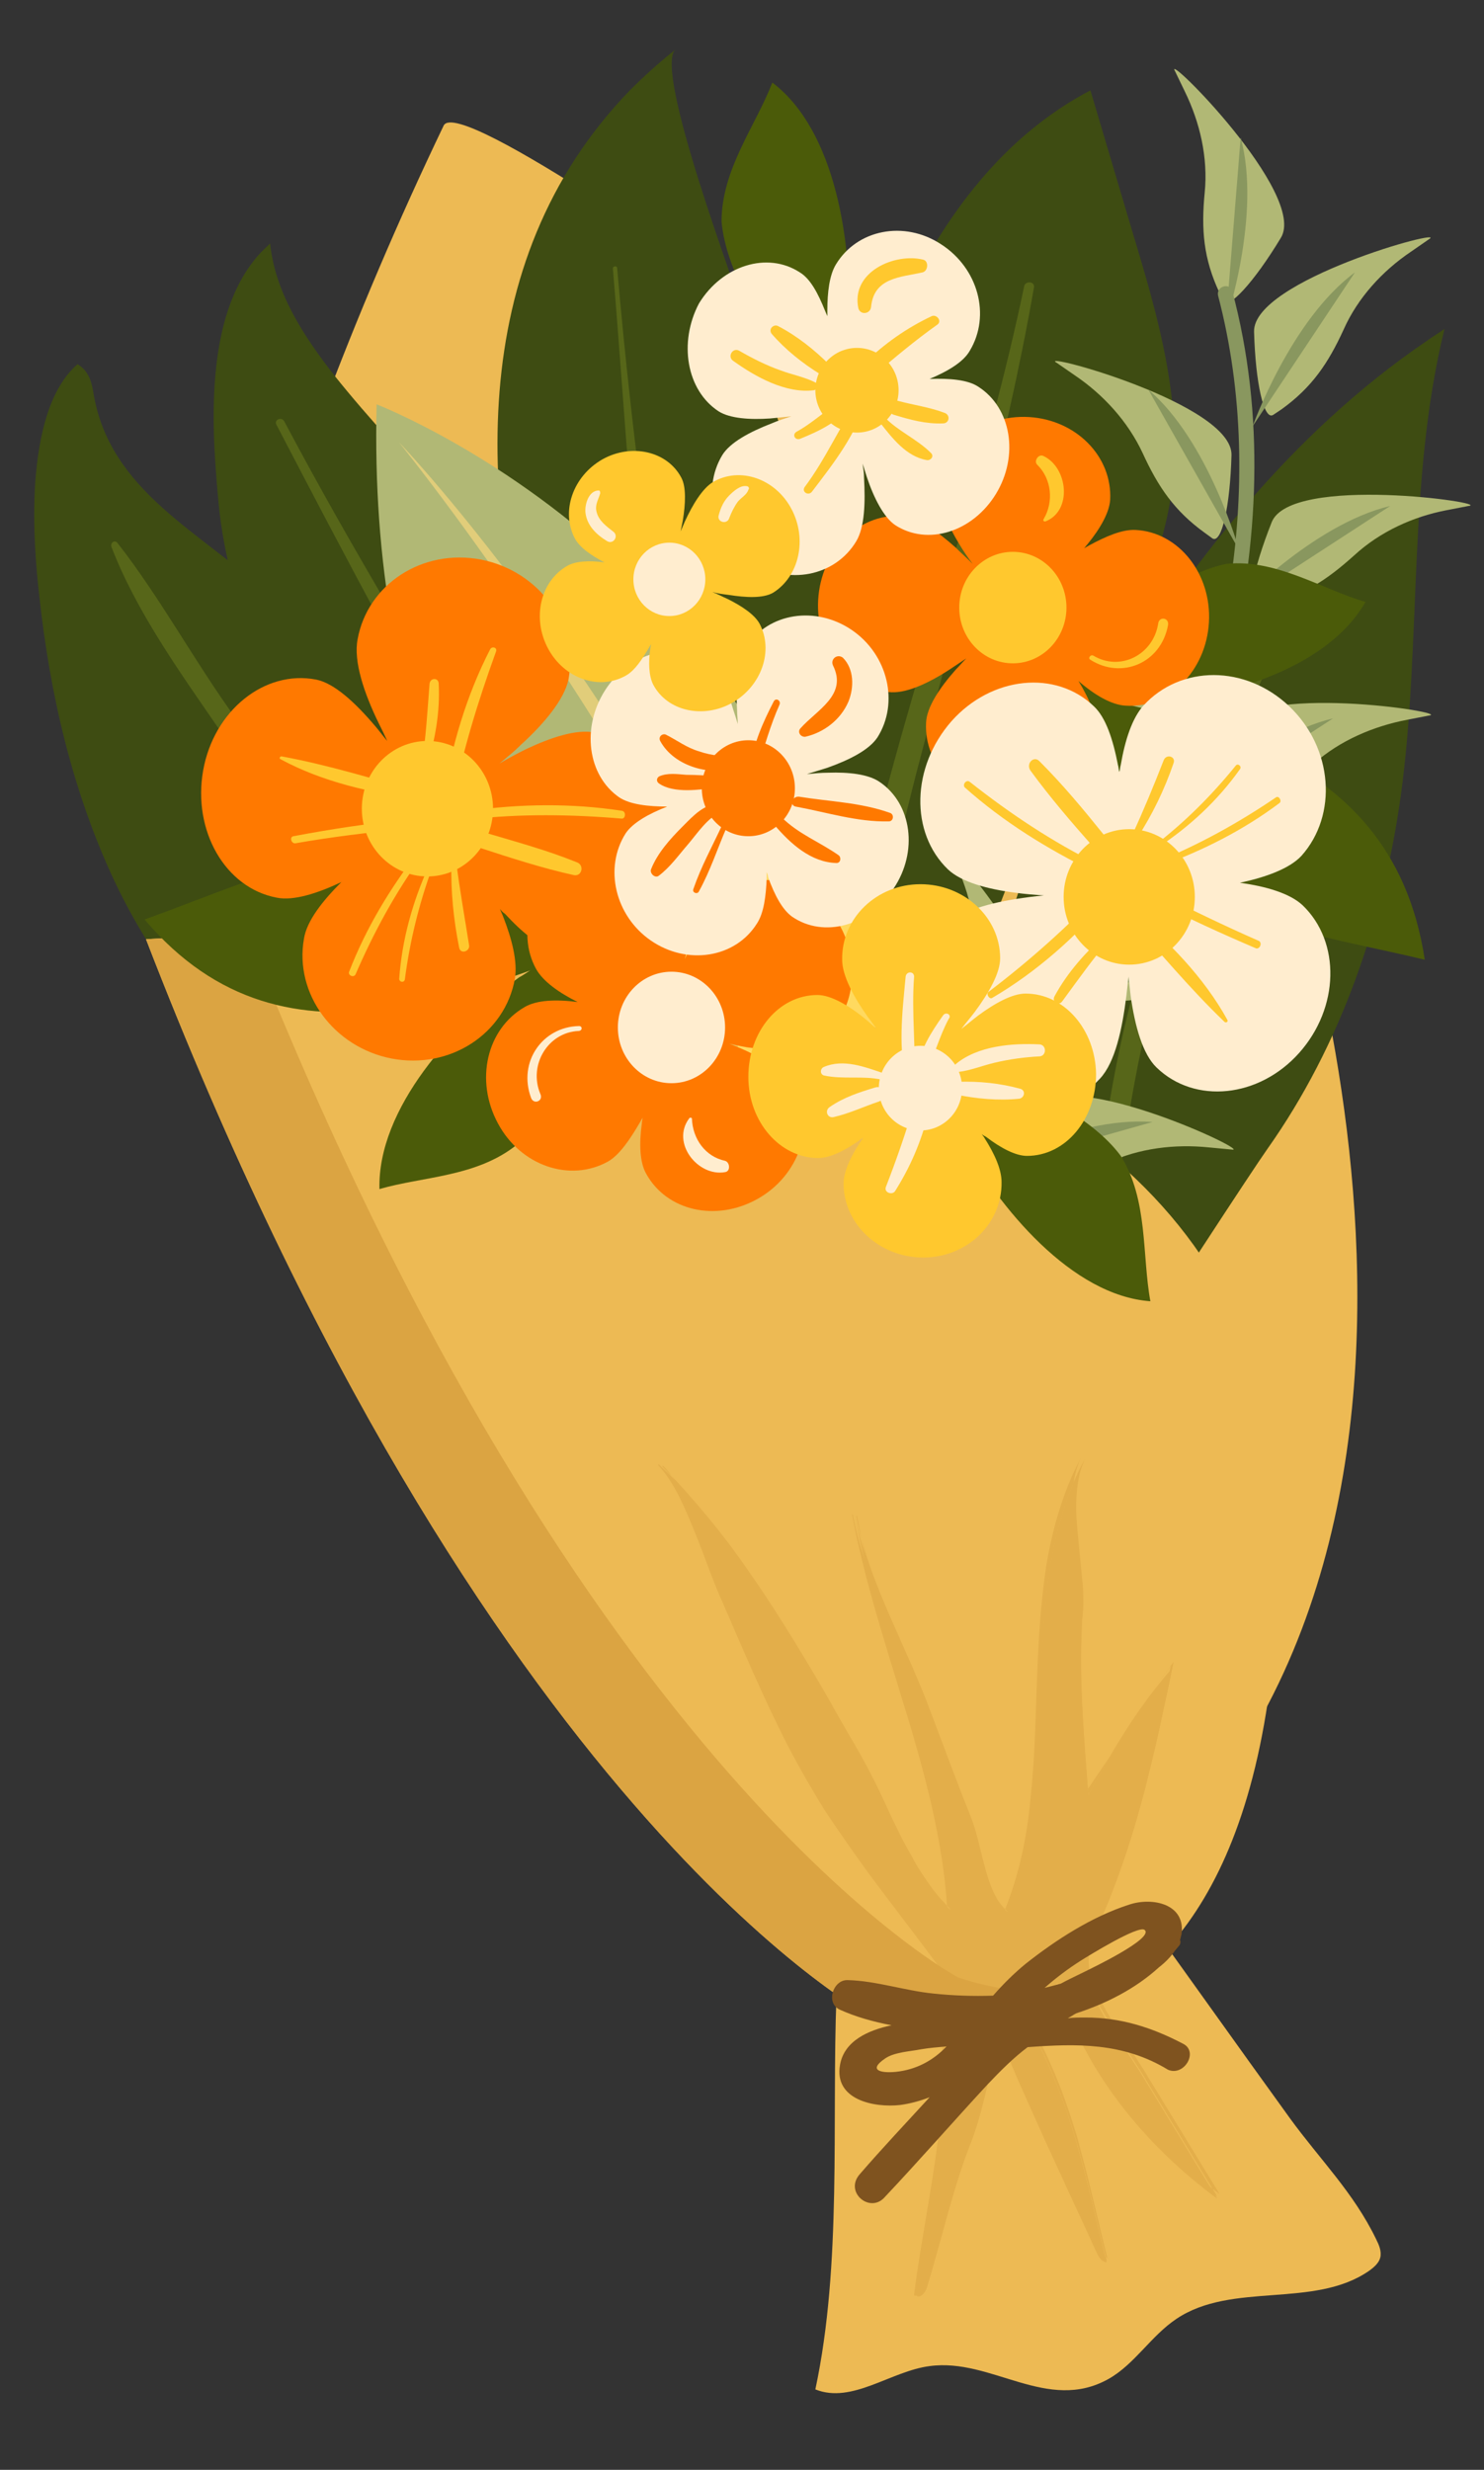 <?xml version="1.0" encoding="utf-8"?>
<!-- Generator: Adobe Illustrator 22.0.1, SVG Export Plug-In . SVG Version: 6.00 Build 0)  -->
<svg version="1.1" id="레이어_1" xmlns="http://www.w3.org/2000/svg" xmlns:xlink="http://www.w3.org/1999/xlink" x="0px"
	 y="0px" viewBox="0 0 210.4 350" enable-background="new 0 0 210.4 350" xml:space="preserve">
<rect x="0" y="0" width="210.4" height="350" fill="#333333" stroke="none"/>
<g>
	<path id="XMLID_8_" fill="#EDBA54" d="M62.9,17.8c2.1-4.3,41.7,23.9,45,26.2c15.5,10.9,29.7,23.5,43.8,36.1
		c8.4,7.5,18.1,14.3,24.4,23.9c7.9,12.1,4.5,16.6-2.8,27.1c-4.7,6.8-7.3,14.4-12.8,20.7c-13.7,15.7-34,25.7-54.7,27
		c-17.2,1.1-34.9-3.9-49.3-13.7C46,158,33.9,150.1,29,137.8c-5.1-12.9-0.9-24.2,2.7-36.8C39.6,72.4,50.1,44.5,62.9,17.8z"/>
	<path id="XMLID_16_" fill="#EDBA54" d="M134.7,283.3c-21.2-10-36.3-22.8-46.8-37.1c-4.6-28.8,1.5-67.1,45-103.4
		c12.4-10.4,27.9-20.6,47-30.3c0,0,37.6,99.2-17.4,152.2c0,0,0,0,0,0C155,271.9,145.8,278.2,134.7,283.3z"/>
	<g>
		<path id="XMLID_38_" fill="#3E4C12" d="M36.6,36.2c0.5-0.6,1.1-1.1,1.7-1.7c0.7,7,4.8,13.2,9.1,18.7c10,12.5,22,23.3,31.8,35.9
			c9.7,12.5,13.2,24.7,17.2,39.6c6.3,23.6,15.7,46.2,21.8,69.7c2,7.9-3.7,16.2-11.2,6.6c-11.6-14.9-22.6-30.3-32.5-46.4
			c-4.9-7.9-9.6-16-14.1-24.2c-4.3-8-9.4-14.5-13.9-22.2C39.1,100,32.4,85.9,31,71.4C30,60.8,28.9,45,36.6,36.2z"/>
		<path id="XMLID_39_" fill="#3E4C12" d="M124.6,187.6c-1.1,1.7-2.4,3.3-3.7,4.9c-11.1,13.2-16.1,2-16.3-10.9
			c-0.5-33.1,3.1-66.2,10.6-98.5c5.9-25.3,14.7-57.3,39.4-70.3c2,6.7,4,13.5,6,20.2c3.6,11.9,7.2,24.3,5.5,36.7
			c-1.4,10.2-6.3,19.5-10.9,28.7c-10.5,21.3-19.6,40.8-21.8,64.4C132.6,171.7,129.5,180.2,124.6,187.6z"/>
		<path id="XMLID_40_" fill="#3E4C12" d="M89.3,12.8c2-2,4.2-4,6.5-5.8c-3.3,2.6,8.8,34.5,10.1,38.7c4.3,13.4,8.8,26.8,11.4,40.7
			c4.7,25.4,3.2,54.3,13.8,78.3c2.9,6.7,5.1,12.1,4.8,19.7c-0.5,11.8-9,12.7-16.3,4.5c-10.3-11.4-16.4-26.2-23.2-40
			c-7.4-15.1-14.3-30.5-19.3-46.5C67.8,72.2,65.6,37.3,89.3,12.8z"/>
		<path id="XMLID_6_" fill="#3E4C12" d="M202.3,48.3c0.8-0.6,1.7-1.1,2.5-1.7c-5.3,21.6-3.2,44.2-6.2,66.2
			c-2.5,17.8-8.5,35.3-18.9,50c-4.6,6.5-46.9,72-46.8,72.1c-7.4-6.5-6.3-18.1-4.5-27.7c6.4-35.6,8.9-75.5,27.9-107.1
			C168.3,80.3,183,61.4,202.3,48.3z"/>
		<path id="XMLID_18_" fill="#3E4C12" d="M5,68.3c0.5-6.7,2-13.2,6-16.7c1.4,0.9,1.9,2.1,2.2,3.8c2.2,14.4,15.6,20,25.1,29.1
			c15.6,15,22.4,33.4,35.6,49.8c9.7,12.1,19.2,24.4,27.7,37.4c7.5,11.5,11,23.5,17.6,35.3c0.3,0.6,0.6,1.1,0.7,1.8
			c0.1,1.4-1.4,2.6-2.8,2.7c-1.4,0.1-2.8-0.5-4.1-1.1c-10.3-5-19.5-12.1-28.6-19.2c-24.5-19.1-54.5-37.3-68.2-66.4
			c-5.9-12.6-9.1-26.3-10.6-40.1C5.1,80.5,4.6,74.4,5,68.3z"/>
		<g>
			<path fill="#576619" d="M145.2,40.6c-5.1,24.4-13.3,48-19.7,72c-6,22.4-11.4,46-9,69.4c0.1,1.2,2.1,1.1,2.2-0.1
				c1.1-24.5,5-48.2,11.1-71.9c6-23,12.7-45.8,16.8-69.3C146.7,39.8,145.3,39.8,145.2,40.6L145.2,40.6z"/>
		</g>
		<g>
			<path fill="#576619" d="M187.3,75.2c-6.4,10.1-11.2,21.4-15.7,32.5c-4.7,11.8-8.8,23.9-11.8,36.3c-6.2,25.4-5.5,51.7-11.4,77
				c-0.4,1.5,1.8,2.4,2.3,0.9c4.1-12,5.2-24.6,6.2-37.2c1.1-13.1,2.6-26,5.5-38.8c2.8-12.2,6.5-24.1,10.9-35.8
				c4.4-11.7,9.8-23,14.2-34.7C187.5,75.2,187.3,75.1,187.3,75.2L187.3,75.2z"/>
		</g>
		<g>
			<path fill="#576619" d="M86.9,38.1c2.2,26.3,3.3,52.6,8.7,78.5c4.8,22.8,11.9,46.2,24.6,65.9c0.7,1,2.3-0.1,1.8-1.2
				c-10.8-21.6-18.8-43.8-23.8-67.5C93.1,88.9,89.7,63.3,87.5,38C87.5,37.6,86.8,37.7,86.9,38.1L86.9,38.1z"/>
		</g>
		<g>
			<path fill="#576619" d="M39.2,60.2c9.7,18.6,19.4,37.1,30.2,55.1c10.4,17.4,21,35.7,34.1,51.3c0.6,0.7,1.8-0.1,1.3-0.9
				c-5-8.8-10.8-17.1-16.3-25.6c-5.7-8.9-11.4-17.8-16.9-26.8C60.8,95.7,50,78,40.3,59.7C39.9,59,38.8,59.5,39.2,60.2L39.2,60.2z"/>
		</g>
		<g>
			<path fill="#576619" d="M15.8,77.5c3.5,9.1,9.6,17.6,15.1,25.6c5.7,8.3,11.9,16.2,18.6,23.8c13.2,15.1,28.1,28.6,44.7,39.9
				c1.1,0.8,2.3-0.9,1.2-1.7c-15.7-12.4-30.5-25.9-43.8-40.8c-6.4-7.2-12.4-14.6-18.1-22.4c-5.9-8.1-10.7-17.1-16.8-24.9
				C16.3,76.4,15.6,76.9,15.8,77.5L15.8,77.5z"/>
		</g>
	</g>
	<g>
		<g>
			<g>
				<path fill-rule="evenodd" clip-rule="evenodd" fill="#B1B875" d="M124.2,172.1c0.3,1.5,5-1.3,10.5-6c5.5-4.8-7.9-30.5-7.1-27.1
					c0,0,0,0,0.5,3.2c0.7,4.8,0.3,9.9-1.6,14.5c-2.1,4.8-3,8.8-2.3,14.2C124.2,172.1,124.2,172.1,124.2,172.1z"/>
			</g>
			<g>
				<path fill-rule="evenodd" clip-rule="evenodd" fill="#B1B875" d="M139,154.9c0.6,1.4,4.6-2.3,9-8.1c4.4-5.8-14.1-28.2-12.6-25
					c0,0,0,0,1.1,3c1.7,4.5,2.3,9.6,1.4,14.5c-1,5.2-1.1,9.3,0.6,14.3C139,154.9,139,154.9,139,154.9z"/>
			</g>
			<g>
				<path fill-rule="evenodd" clip-rule="evenodd" fill="#B1B875" d="M154.2,133.5c0.9,1.2,3.8-3.4,6.5-10.2
					c2.6-6.8-21.2-23.4-18.9-20.7c0,0,0,0,1.9,2.6c2.8,3.9,4.9,8.6,5.3,13.6c0.4,5.2,1.4,9.2,4.5,13.6
					C154.2,133.5,154.2,133.5,154.2,133.5z"/>
			</g>
			<g>
				<path fill-rule="evenodd" clip-rule="evenodd" fill="#B1B875" d="M165.1,110.5c0.9,1.2,3.8-3.5,6.4-10.3
					c2.6-6.8-21.4-23.2-19.1-20.5c0,0,0,0,1.9,2.6c2.9,3.9,4.9,8.6,5.4,13.6c0.5,5.2,1.5,9.2,4.6,13.6
					C165.1,110.5,165.1,110.5,165.1,110.5z"/>
			</g>
			<g>
				<path fill-rule="evenodd" clip-rule="evenodd" fill="#B1B875" d="M171.9,76.3c1.3,0.8,2.5-4.5,2.7-11.8
					c0.2-7.3-27.8-14.8-24.8-13.1c0,0,0,0,2.6,1.8c4,2.7,7.5,6.5,9.6,11c2.2,4.8,4.5,8.2,8.8,11.3C171.9,76.3,171.9,76.3,171.9,76.3
					z"/>
			</g>
			<g>
				<path fill-rule="evenodd" clip-rule="evenodd" fill="#B1B875" d="M173.4,42.7c0.7,1.3,4.4-2.7,8.2-9c3.8-6.2-16.8-26.7-15-23.6
					c0,0,0,0,1.4,2.9c2.1,4.3,3.3,9.3,2.8,14.3c-0.5,5.2-0.2,9.3,2.1,14.2C173.4,42.7,173.4,42.7,173.4,42.7z"/>
			</g>
			<g>
				<path fill-rule="evenodd" clip-rule="evenodd" fill="#B1B875" d="M180.5,58.8c-1.3,0.8-2.5-4.5-2.7-11.8
					c-0.2-7.3,27.8-14.9,24.8-13.1c0,0,0,0-2.6,1.8c-4,2.7-7.5,6.5-9.5,11c-2.2,4.8-4.5,8.2-8.8,11.3
					C180.5,58.8,180.5,58.8,180.5,58.8z"/>
			</g>
			<g>
				<path fill-rule="evenodd" clip-rule="evenodd" fill="#B1B875" d="M178.1,85.9c-1.5,0.2-0.5-5.1,2.2-11.9
					c2.7-6.8,31.4-2.7,27.9-2.3c0,0,0,0-3.1,0.6c-4.7,0.9-9.4,3-13.1,6.4c-3.9,3.5-7.3,5.8-12.6,6.9
					C178.1,85.9,178.1,85.9,178.1,85.9z"/>
			</g>
			<g>
				<path fill-rule="evenodd" clip-rule="evenodd" fill="#B1B875" d="M172.2,115.2c-1.5,0.2-0.4-5.1,2.4-11.9
					c2.8-6.7,31.5-2.3,28-1.9c0,0,0,0-3.1,0.6c-4.7,0.9-9.5,2.9-13.2,6.2c-3.9,3.5-7.4,5.7-12.7,6.7
					C172.2,115.2,172.2,115.2,172.2,115.2z"/>
			</g>
			<g>
				<path fill-rule="evenodd" clip-rule="evenodd" fill="#B1B875" d="M159.7,141.8c-1.5,0,0.4-5.2,4.1-11.4
					c3.7-6.3,31.5,2.4,27.9,2.2c0,0,0,0-3.2,0.1c-4.8,0.2-9.8,1.5-14,4.2c-4.4,2.9-8.2,4.5-13.5,4.8
					C159.7,141.8,159.7,141.8,159.7,141.8z"/>
			</g>
			<g>
				<path fill-rule="evenodd" clip-rule="evenodd" fill="#B1B875" d="M141.6,167.5c-1.5-0.2,1.1-5.1,5.6-10.7
					c4.6-5.7,30.8,6.7,27.4,6.1c0,0,0,0-3.2-0.3c-4.8-0.5-9.9,0.1-14.4,2.2c-4.8,2.2-8.7,3.3-14.1,2.9
					C141.6,167.5,141.6,167.5,141.6,167.5z"/>
			</g>
		</g>
		<g>
			<path fill="#89975F" d="M123,182.5c4-4.3,7.7-9.1,11.3-13.8c8.5-11.2,16.2-23.1,22.7-35.6c8-15.4,14.3-31.8,17.2-49
				c2.3-14,2.1-28.5-1.5-42.2c-0.3-1.3,1.6-1.9,2-0.7c4.7,17.5,3.8,36-0.5,53.5c-4.1,16.6-11.1,32.4-19.6,47.2
				c-6.5,11.4-13.9,22.2-22,32.4c-2.6,3.3-5.2,6.5-8.1,9.5C123.6,184.8,122.1,183.5,123,182.5L123,182.5z"/>
			<g>
				<path fill-rule="evenodd" clip-rule="evenodd" fill="#89975F" d="M130.1,174.5c0,0,3.1-15.8-1.2-26.2"/>
			</g>
			<g>
				<path fill-rule="evenodd" clip-rule="evenodd" fill="#89975F" d="M142.9,157.6c0,0,2.3-15.9-2.6-26.1"/>
			</g>
			<g>
				<path fill-rule="evenodd" clip-rule="evenodd" fill="#89975F" d="M155.4,136.3c0,0,1.8-16-3.4-26"/>
			</g>
			<g>
				<path fill-rule="evenodd" clip-rule="evenodd" fill="#89975F" d="M166.8,112.6c0,0-0.2-16.1-6.6-25.4"/>
			</g>
			<g>
				<path fill-rule="evenodd" clip-rule="evenodd" fill="#89975F" d="M175.7,78c0,0-4.3-15.5-12.9-22.8"/>
			</g>
			<g>
				<path fill-rule="evenodd" clip-rule="evenodd" fill="#89975F" d="M173.8,45.6c0,0,5.1-15.2,2.1-26.1"/>
			</g>
			<g>
				<path fill-rule="evenodd" clip-rule="evenodd" fill="#89975F" d="M177.6,60.4c0,0,5.4-15.1,14.5-21.8"/>
			</g>
			<g>
				<path fill-rule="evenodd" clip-rule="evenodd" fill="#89975F" d="M175.1,86c0,0,11-11.7,22-14.3"/>
			</g>
			<g>
				<path fill-rule="evenodd" clip-rule="evenodd" fill="#89975F" d="M167,116.1c0,0,11-11.7,22-14.3"/>
			</g>
			<g>
				<path fill-rule="evenodd" clip-rule="evenodd" fill="#89975F" d="M153.7,142c0,0,12.7-9.8,24-10.6"/>
			</g>
			<g>
				<path fill-rule="evenodd" clip-rule="evenodd" fill="#89975F" d="M138.2,166.1c0,0,13.9-8,25.2-7.1"/>
			</g>
		</g>
	</g>
	<g>
		<path fill="#B1B875" d="M53.4,57.3c-2.3,92,65.7,107.8,65.7,107.8C127.6,85.9,53.4,57.3,53.4,57.3z"/>
		<path fill="#B1B875" d="M110.3,133.3c1.1,6.2,2,12.4,2.5,18.6c0.2,0.4,0.2,0.8,0.1,1.2c0,0.1,0,0.3,0,0.4c-0.1,0-0.1,0-0.2,0
			c-0.4,0.9-1.4,1.5-2.4,0.7c-6-4.8-12.7-8.7-18.7-13.4c-5-3.9-10.1-7.9-14.6-12.4c-6-6-11.2-12.6-15.9-19.5
			c17.4,46.8,58,56.3,58,56.3c4.3-40.2-12.7-67.3-30.4-84.3C99.4,96.6,106.9,114.6,110.3,133.3z"/>
		<path fill="#E1CD7A" d="M56.6,62.7c33.1,41.7,59.4,95.9,59.4,95.9C92.7,100.3,56.6,62.7,56.6,62.7z"/>
	</g>
	<g>
		<path id="XMLID_21_" fill="#EDBA54" d="M118.6,282.7c-0.7,18.2,0.8,38.1-3,55.9c5.2,2.1,10.7-2.6,16.2-3.3
			c8.8-1.2,16.7,6.7,25.4,1.8c3.7-2.1,6-6.1,9.6-8.5c7.9-5.3,19.5-1.4,27.3-6.8c0.7-0.5,1.4-1.1,1.6-1.9c0.2-0.9-0.2-1.8-0.6-2.6
			c-3.2-6.6-7.9-11.2-12.2-17.1c-7.6-10.5-15.1-21.1-22.7-31.6c0,0,0-0.1-0.1-0.1C160.3,268.6,118.6,282.7,118.6,282.7z"/>
		<path id="XMLID_7_" fill="#EDBA54" d="M123.2,285.6c0,0-54.8-29-102.5-152.5c0,0,159.2-12.1,160.6,81.4
			C182.7,308.1,123.2,285.6,123.2,285.6z"/>
		<g id="XMLID_56_" opacity="0.55">
			<path fill="#DBA442" d="M157.3,249c-1,1.8-2,3.5-3,5.4c-0.6-8.6-1.5-17.5-0.8-26.1c0.5-6.1-2.7-16.2,0.4-21.7
				c-10.5,19.2-2.8,44-11.1,64.3c-3.5-2.8-3.7-9.4-5.3-13.4c-2.3-5.6-4.3-11.4-6.5-17c-3.2-8.1-8.2-17.2-9.8-25.8
				c3.5,18.9,12.3,36.7,13.5,55.9c-5.9-5.5-9.1-15.3-13.1-22.3c-7.9-13.8-16.6-29.3-27.9-40.6c3.9,3.9,6.3,12.9,8.5,17.9
				c5.2,11.9,9.8,23.3,17.1,34c5.4,7.8,11.5,15.5,17.1,23.2c-0.4,0.2-0.8,0.5-1,1c-2.5,5.9-1.2,12.6-1.9,18.9
				c-0.9,7.6-2.6,15.1-3.5,22.7c0.7,0.2,1.3-0.7,1.5-1.5c2.1-6.9,3.7-14.2,6.4-20.9c0.7-1.7,5-16.3,2-16.3c0.2,0,0.5-0.1,0.7-0.2
				c0.1-0.1,0.2-0.2,0.4-0.3c0,0,0,0.1,0,0.1c4.2,11.2,9.5,21.7,14.4,32.7c0.3,0.7,0.7,1.5,1.5,1.6c-2.9-11.6-5-23.1-11.1-33.5
				c0.7,0,1.4-0.3,1.8-1.2c0.8-1.6,1.6-3.3,2.3-4.9c3.8,12.5,12.3,22.9,22.7,30.6c-3.4-5.6-6.9-11.3-10.3-16.9
				c-2.3-3.8-5.2-7.5-7.1-11.5c-2.4-5-0.7-7.5,1.5-12.6c4.6-11,7.1-22.6,9.5-34.2C162.9,240.1,160,244.4,157.3,249z"/>
			<path fill="#DBA442" d="M157.3,249l-3,5.4l0,0c-0.6-8-1.3-16-0.9-24c0-1,0.2-2,0.2-3c0-1,0-2-0.1-3c-0.2-2-0.4-4-0.6-6
				c-0.2-2-0.4-4-0.3-6c0.1-2,0.4-4,1.3-5.8l0,0c-2.6,4.8-4.2,10.2-5,15.6c-0.9,5.4-1.1,10.9-1.3,16.4c-0.2,5.5-0.3,11-0.9,16.4
				c-0.6,5.4-1.7,10.9-3.7,16l0,0l0,0c-1-0.8-1.7-1.9-2.2-3c-0.5-1.1-0.9-2.4-1.2-3.6c-0.7-2.4-1.1-4.9-2.1-7.3
				c-1.9-4.7-3.6-9.4-5.4-14.1c-1.7-4.7-3.9-9.3-5.9-13.9c-2-4.6-3.9-9.4-4.8-14.3l0.1,0c1.7,9.4,4.8,18.6,7.6,27.7
				c2.8,9.2,5.3,18.5,5.9,28.1l0,0.2l-0.1-0.1c-1.1-1.1-2.2-2.3-3.1-3.6c-0.9-1.3-1.8-2.6-2.5-4c-1.6-2.7-2.9-5.6-4.2-8.4
				c-1.3-2.8-2.8-5.6-4.4-8.3c-1.6-2.7-3.1-5.5-4.7-8.2c-3.2-5.4-6.5-10.8-10.1-15.9c-1.8-2.6-3.7-5.1-5.7-7.5c-2-2.4-4.1-4.8-6.3-7
				l0.1-0.1c1.3,1.3,2.2,2.9,3.1,4.5c0.8,1.6,1.5,3.3,2.2,5c1.3,3.4,2.4,6.8,4,10.1c2.9,6.6,5.7,13.3,9,19.7
				c1.6,3.2,3.4,6.4,5.3,9.4c1.9,3.1,4,6,6.2,8.9c4.3,5.8,8.7,11.6,12.9,17.4l0.1,0.1l-0.1,0c-0.4,0.2-0.7,0.5-0.9,0.9
				c-0.2,0.4-0.3,0.8-0.5,1.3c-0.3,0.9-0.5,1.7-0.7,2.6c-0.3,1.8-0.5,3.6-0.5,5.4c-0.1,3.6,0.1,7.2-0.5,10.8
				c-0.9,7.2-2.5,14.3-3.4,21.4L130,325c0.4,0.1,0.8-0.2,1-0.5c0.2-0.3,0.4-0.7,0.5-1.2l0.7-2.5l1.4-5c0.9-3.3,1.9-6.6,3-9.9
				c0.3-0.8,0.6-1.6,0.9-2.4c0.3-0.8,0.6-1.6,0.9-2.4c0.5-1.6,0.9-3.3,1.3-5c0.4-1.7,0.7-3.4,1-5.1c0.1-0.9,0.2-1.7,0.2-2.6
				c0-0.4-0.1-0.9-0.2-1.3c-0.1-0.4-0.4-0.8-0.8-0.8l0-0.1c0.2,0,0.4-0.1,0.6-0.2c0.2-0.1,0.3-0.3,0.5-0.4l0.1-0.1l0,0.1
				c1.1,3,2.3,5.9,3.6,8.8c1.3,2.9,2.6,5.8,3.9,8.7l4,8.7l2,4.3l1,2.2c0.2,0.4,0.3,0.7,0.6,1c0.2,0.3,0.5,0.6,0.9,0.6l-0.1,0.1
				c-1.4-5.7-2.7-11.5-4.3-17.2c-1.7-5.7-3.8-11.2-6.8-16.3l0-0.1l0.1,0c0.6,0,1.3-0.3,1.6-0.9c0.3-0.5,0.6-1.2,0.9-1.7l1.7-3.5
				l0-0.1l0,0.1c1.9,6.2,5,12,8.9,17.1c3.9,5.1,8.6,9.7,13.8,13.5l0,0l-10.7-17.5c-1.8-2.9-3.8-5.7-5.5-8.7c-0.8-1.5-1.6-3-2.1-4.7
				c-0.4-1.7-0.3-3.4,0.2-5.1c0.5-1.6,1.3-3.2,2-4.8c0.7-1.6,1.3-3.2,1.9-4.8c1.2-3.2,2.2-6.5,3.1-9.8c1.8-6.6,3.2-13.3,4.6-20l0,0
				C162.9,240.1,160,244.4,157.3,249z M157.3,249c2.7-4.5,5.6-8.9,8.7-13l0,0l0,0c-1.4,6.7-2.8,13.4-4.6,20
				c-0.9,3.3-1.9,6.6-3.1,9.8c-0.6,1.6-1.2,3.2-1.9,4.8c-0.7,1.6-1.4,3.1-1.9,4.8c-0.6,1.6-0.7,3.4-0.2,5c0.4,1.7,1.2,3.2,2.1,4.7
				c1.7,3,3.7,5.8,5.5,8.7l10.7,17.5l0.1,0.1l-0.1-0.1c-5.2-3.8-9.9-8.3-13.8-13.5c-3.9-5.1-7-10.9-8.9-17.1l0.1,0l-1.7,3.5
				c-0.3,0.6-0.5,1.2-0.9,1.8c-0.4,0.6-1,0.9-1.7,0.9l0-0.1c3,5.1,5.1,10.7,6.8,16.3c1.7,5.7,2.9,11.4,4.4,17.2l0,0.1l-0.1,0
				c-0.4-0.1-0.8-0.3-1-0.7c-0.2-0.3-0.4-0.7-0.6-1.1l-1-2.2l-2-4.3l-4-8.7c-1.3-2.9-2.6-5.8-3.9-8.7c-1.2-2.9-2.5-5.8-3.6-8.8
				l0.1,0c-0.2,0.1-0.3,0.3-0.5,0.4c-0.2,0.1-0.4,0.2-0.6,0.2l0-0.1c0.5,0,0.8,0.5,0.9,0.9c0.1,0.4,0.2,0.9,0.2,1.3
				c0,0.9-0.1,1.7-0.2,2.6c-0.2,1.7-0.6,3.4-1,5.1c-0.4,1.7-0.8,3.3-1.3,5c-0.2,0.8-0.5,1.6-0.9,2.4c-0.3,0.8-0.6,1.6-0.9,2.4
				c-1.1,3.2-2.1,6.6-3,9.9l-1.4,5l-0.7,2.5c-0.1,0.4-0.3,0.8-0.5,1.2c-0.2,0.4-0.7,0.7-1.2,0.6l-0.1,0l0-0.1
				c0.9-7.2,2.4-14.3,3.3-21.4c0.5-3.6,0.4-7.2,0.5-10.8c0.1-1.8,0.2-3.6,0.5-5.4c0.2-0.9,0.4-1.8,0.7-2.6c0.1-0.4,0.3-0.9,0.5-1.3
				c0.2-0.4,0.6-0.8,1-1l0,0.1c-4.2-5.9-8.7-11.6-13-17.4c-2.1-2.9-4.2-5.9-6.2-8.9c-1.9-3.1-3.7-6.2-5.4-9.5
				c-3.3-6.5-6.1-13.1-9-19.8c-1.5-3.3-2.6-6.7-4-10.1c-0.7-1.7-1.4-3.4-2.2-5c-0.8-1.6-1.8-3.2-3-4.5l0.1-0.1
				c2.2,2.2,4.3,4.6,6.3,7c2,2.4,3.9,5,5.7,7.5c3.6,5.2,6.9,10.5,10.1,15.9c1.6,2.7,3.2,5.4,4.7,8.2c1.6,2.7,3,5.5,4.4,8.4
				c1.4,2.8,2.7,5.7,4.2,8.4c0.8,1.4,1.6,2.7,2.5,4c0.9,1.3,2,2.5,3.1,3.5l-0.1,0.1c-0.6-9.6-3.1-18.9-5.9-28.1
				c-2.8-9.2-5.8-18.3-7.6-27.8l0.1,0c0.9,5,2.8,9.7,4.8,14.3c2,4.6,4.1,9.2,5.9,13.9c1.8,4.7,3.5,9.5,5.4,14.1
				c1,2.3,1.4,4.8,2.1,7.3c0.3,1.2,0.7,2.4,1.2,3.6c0.5,1.1,1.2,2.2,2.2,3l-0.1,0c2.1-5.1,3.2-10.5,3.7-15.9
				c0.6-5.4,0.7-10.9,0.9-16.4c0.2-5.5,0.5-11,1.3-16.4c0.9-5.4,2.4-10.8,5-15.6l0,0c-0.9,1.8-1.2,3.8-1.3,5.8c-0.1,2,0.1,4,0.3,6
				c0.2,2,0.5,4,0.6,6c0.1,1,0.1,2,0.1,3c0,1-0.1,2-0.2,3c-0.4,8,0.3,16,0.9,24l0,0L157.3,249z"/>
		</g>
		<path id="XMLID_51_" fill="#DBA442" d="M135.8,280.2c0,0-53.3-28.2-100.6-147.6c-9,0.1-14.5,0.5-14.5,0.5
			c47.7,123.5,102.5,152.5,102.5,152.5s19.5,7.4,35.9-3.9C146.8,284.3,135.8,280.2,135.8,280.2z"/>
		<path fill="#7F531F" d="M167.7,289.6c-4.4-2.3-8.8-3.7-13.8-3.7c-0.9,0-1.7,0-2.5,0.1c0.4-0.2,0.8-0.5,1.2-0.7
			c4.3-1.4,8.4-3.5,11.7-6.5c0.9-0.7,1.7-1.5,2.3-2.4c0.2-0.2,0.4-0.5,0.6-0.7c0.2-0.3,0.2-0.6,0.1-0.8c0.1-0.2,0.1-0.5,0.2-0.7
			c0.7-4.4-4.1-5.4-7.4-4.3c-5.3,1.7-10.4,5-14.7,8.4c-1.7,1.4-3.2,2.9-4.6,4.5c-2.8,0.1-5.7,0-8.5-0.3c-4-0.4-8.1-1.8-12.1-1.9
			c-2.1-0.1-3.2,3.3-1.1,4.2c2.2,1,4.7,1.7,7.3,2.2c-3.3,0.7-6.7,2.2-7.3,5.6c-0.9,5,4.9,6.1,8.5,5.7c1.5-0.2,2.9-0.6,4.2-1.1
			c-3.3,3.6-6.7,7.2-9.9,10.9c-2.2,2.5,1.3,5.5,3.4,3.4c0,0,0,0,0,0c5-5.3,9.8-10.8,14.7-16.1c1.9-2,3.7-3.8,5.7-5.3
			c6.9-0.5,13.5-0.7,19.9,3.2C167.9,294.3,170,290.7,167.7,289.6z M127,293.6c-2.1,0.2-4-0.2-1.5-1.9c1.3-0.9,3.6-1,5.1-1.3
			c1.2-0.2,2.4-0.3,3.6-0.4C132.3,292,129.9,293.3,127,293.6z M148.1,281.7c1.6-1.4,3.3-2.7,5.2-3.9c0.8-0.5,8.2-5.1,9-4.3
			c1.3,1.2-7.5,5.4-8.5,5.9c-1.2,0.6-2.3,1.1-3.4,1.7C149.7,281.3,148.9,281.5,148.1,281.7z"/>
	</g>
	<g>
		<g>
			<path fill="#4B5B09" d="M146.7,97.6c1.5,3.6,11.6,1.9,14.6,2.2c11.4-0.6,26.6-4.6,32.3-14.5c-6.2-1.8-12.6-6.1-19.7-5.4
				c-6.5,1.3-13.2,6.9-18.8,11.2c-2.8,2.2-6.2,5-9,7.1"/>
			<path fill="#4B5B09" d="M116.7,61.1c3.6-1.2,3-11.7,3.6-14.8c0.6-11.7-1.8-27.8-10.8-34.6c-2.4,6.2-7.2,12.3-7.2,19.7
				c0.6,6.8,5.4,14.2,9,20.4c1.8,3.1,4.2,6.8,6,9.9"/>
			<path fill="#4B5B09" d="M142.3,95.8c23.8,5.9,54.9,8.5,59.7,40.2c-13.8-3.3-27.2-4.8-39.2-14.4c-7.1-5.4-11.1-22.1-16.6-25.1"/>
		</g>
		<g>
			<path fill="#FF7900" d="M116,85c-0.4,6.9,4.3,12.8,10.4,13.1c2.4,0.1,5.7-1.5,8.8-3.6c0.6-0.4,1.2-0.8,1.8-1.2
				c-0.5,0.5-1,1.1-1.5,1.6c-2.3,2.6-4.1,5.3-4.2,7.5c-0.3,6.1,4.8,11.3,11.5,11.7c6.7,0.4,12.4-4.2,12.7-10.3c0.1-2-1-4.7-2.6-7.3
				c2.3,2,4.7,3.4,6.7,3.5c6.1,0.4,11.4-4.9,11.8-11.8s-4.3-12.8-10.4-13.1c-1.9-0.1-4.2,0.9-6.6,2.2c-0.2,0.1-0.5,0.3-0.7,0.4
				c0.2-0.2,0.3-0.4,0.5-0.6c1.8-2.2,3.1-4.5,3.2-6.3c0.3-6.1-4.8-11.3-11.5-11.7c-6.7-0.4-12.4,4.2-12.7,10.3
				c-0.1,2.1,1.1,4.9,2.8,7.7c0.6,1,1.2,1.9,1.9,2.8c-0.8-0.8-1.6-1.5-2.4-2.3c-2.7-2.4-5.5-4.4-7.7-4.5
				C121.6,72.8,116.4,78.1,116,85z"/>
			<path fill="#FFEDCF" d="M134.4,123.2c1.9,1.8,5.6,2.8,9.5,3.3c1.4,0.2,2.8,0.3,4.1,0.4c-1.3,0.1-2.7,0.3-4,0.5
				c-4.4,0.7-8.5,2-10.4,4.1c-5.2,5.8-4.5,15.3,1.7,21.2c6.2,5.9,15.4,5.9,20.7,0.1c2.1-2.3,3.1-6.9,3.7-11.7
				c0.1-0.9,0.2-1.8,0.3-2.7c0.1,0.9,0.2,1.8,0.3,2.7c0.6,4.3,1.7,8.3,3.7,10.2c5.4,5.2,14.5,4.3,20.2-2.1
				c5.7-6.4,5.9-15.7,0.5-20.9c-1.8-1.7-5.2-2.7-8.9-3.2c3.7-0.8,7-2,8.7-3.8c5.2-5.8,4.5-15.3-1.7-21.2c-6.2-5.9-15.4-5.9-20.7-0.1
				c-1.6,1.8-2.6,4.9-3.2,8.4c-0.1,0.3-0.1,0.7-0.2,1c-0.1-0.3-0.1-0.7-0.2-1c-0.7-3.6-1.7-6.7-3.4-8.3c-5.4-5.2-14.5-4.3-20.2,2.1
				C129.2,108.7,129,118,134.4,123.2z"/>
			<path fill="#FFD95F" d="M93.7,135.2c-0.3,4.9,3,9.1,7.4,9.3c1.7,0.1,4.1-1.1,6.3-2.6c0.4-0.3,0.8-0.6,1.2-0.9
				c-0.4,0.4-0.7,0.8-1,1.1c-1.6,1.8-2.9,3.8-3,5.3c-0.2,4.3,3.4,8.1,8.2,8.3c4.8,0.3,8.8-3,9-7.3c0.1-1.4-0.7-3.3-1.8-5.2
				c1.7,1.4,3.4,2.4,4.7,2.5c4.4,0.3,8.1-3.5,8.4-8.4c0.3-4.9-3-9.1-7.4-9.3c-1.3-0.1-3,0.6-4.7,1.6c-0.2,0.1-0.3,0.2-0.5,0.3
				c0.1-0.1,0.2-0.3,0.4-0.4c1.3-1.6,2.2-3.2,2.3-4.5c0.2-4.3-3.4-8.1-8.2-8.3c-4.8-0.3-8.8,3-9,7.3c-0.1,1.5,0.8,3.5,2,5.5
				c0.4,0.7,0.9,1.4,1.3,2c-0.5-0.6-1.1-1.1-1.7-1.6c-1.9-1.7-3.9-3.1-5.5-3.2C97.7,126.5,94,130.3,93.7,135.2z"/>
			<path fill="#FFEDCF" d="M101.9,58.3c1.6,1,4.4,1.2,7.3,1c1-0.1,2-0.2,3-0.3c-0.9,0.3-1.9,0.6-2.8,1c-3.1,1.2-5.9,2.7-7,4.5
				c-3,5-1.2,11.7,4.1,15.1c5.2,3.4,11.9,2.1,14.9-2.9c1.2-2,1.3-5.5,1.1-9c0-0.7-0.1-1.3-0.2-2c0.2,0.6,0.4,1.3,0.6,1.9
				c1,3,2.4,5.7,4,6.8c4.6,3,11,1,14.3-4.4c3.3-5.4,2.2-12.2-2.5-15.2c-1.5-1-4.1-1.2-6.9-1.1c2.6-1.1,4.8-2.4,5.7-4
				c3-5,1.2-11.7-4.1-15.1c-5.2-3.4-11.9-2.1-14.9,2.9c-0.9,1.5-1.2,3.9-1.2,6.5c0,0.3,0,0.5,0,0.8c-0.1-0.2-0.2-0.5-0.3-0.7
				c-1-2.5-2.1-4.6-3.6-5.5c-4.6-3-11-1-14.3,4.4C96.2,48.5,97.3,55.3,101.9,58.3z"/>
			<ellipse fill="#FFEDCF" cx="113.5" cy="136.2" rx="5.1" ry="5.2"/>
			<ellipse fill="#FFC82E" cx="143.6" cy="86.1" rx="7.6" ry="7.9"/>
			<ellipse fill="#FFC82E" cx="121.5" cy="55.3" rx="5.9" ry="6"/>
			<ellipse fill="#FFC82E" cx="160.1" cy="127.1" rx="9.3" ry="9.6"/>
			<g>
				<path fill="#FFC82E" d="M174,144.5c-3.3-6-8.4-11.2-13.6-15.5c-0.4-0.4-1,0.4-0.6,0.8c4.5,5,8.9,10.3,13.8,15
					C173.8,145,174.2,144.8,174,144.5L174,144.5z"/>
			</g>
			<g>
				<path fill="#FFC82E" d="M178.4,133.3c-4.8-2.1-9.5-4.4-14.2-6.7c-0.6-0.3-1.2,0.6-0.6,1c4.7,2.5,9.6,4.7,14.5,6.8
					C178.7,134.5,179,133.5,178.4,133.3L178.4,133.3z"/>
			</g>
			<g>
				<path fill="#FFC82E" d="M156.8,132.3c-2.9,2.7-5.4,5.4-7.3,8.9c-0.4,0.8,0.6,1.4,1.1,0.7c2.2-3,4.4-6.1,6.8-8.9
					C157.8,132.6,157.3,131.9,156.8,132.3L156.8,132.3z"/>
			</g>
			<g>
				<path fill="#FFC82E" d="M140.7,141.4c6.3-3.7,11.8-8.6,16.6-14.2c0.6-0.7-0.3-1.8-1-1.1c-5,5.3-10.4,10.1-16.2,14.5
					C139.8,140.9,140.3,141.7,140.7,141.4L140.7,141.4z"/>
			</g>
			<g>
				<path fill="#FFC82E" d="M155.7,122.5c-6.5-3.2-12.5-7.2-18.2-11.7c-0.5-0.4-1.1,0.4-0.7,0.8c5.5,4.9,11.7,8.7,18.2,11.9
					C155.7,123.9,156.4,122.9,155.7,122.5L155.7,122.5z"/>
			</g>
			<g>
				<path fill="#FFC82E" d="M156.5,118.3c-2.9-3.6-5.8-7.1-9.1-10.4c-0.8-0.9-2,0.3-1.3,1.3c2.7,3.7,5.7,7.2,8.8,10.7
					C155.8,120.9,157.4,119.4,156.5,118.3L156.5,118.3z"/>
			</g>
			<g>
				<path fill="#FFC82E" d="M164.3,122.8c6.1-2.2,11.9-5.1,17.1-9c0.4-0.3-0.1-1.1-0.5-0.8c-5.3,3.6-10.9,6.7-16.8,9.1
					C163.7,122.2,163.9,122.9,164.3,122.8L164.3,122.8z"/>
			</g>
			<g>
				<path fill="#FFC82E" d="M164,120.2c4.6-3,8.6-6.7,11.8-11.2c0.3-0.4-0.3-0.9-0.6-0.5c-3.4,4.2-7.2,8-11.5,11.3
					C163.4,119.9,163.8,120.4,164,120.2L164,120.2z"/>
			</g>
			<g>
				<path fill="#FFC82E" d="M161.2,118.8c2.2-3.4,3.9-6.9,5.2-10.7c0.3-0.9-1-1.3-1.4-0.4c-1.4,3.6-2.9,7.2-4.5,10.7
					C160.3,118.8,160.9,119.3,161.2,118.8L161.2,118.8z"/>
			</g>
			<g>
				<path fill="#FFEDCF" d="M115.4,152.5c1.2,0.8,2.7-0.5,3.2-1.6c0.8-1.7,0.3-3.6-0.5-5.1c-0.5-0.9-1.8-0.2-1.4,0.8
					c0.4,1.1,0.9,2.4,0.6,3.5c-0.3,1-1.1,1.4-1.8,2C115.3,152.2,115.3,152.4,115.4,152.5L115.4,152.5z"/>
			</g>
			<g>
				<path fill="#FFEDCF" d="M98,140.9c0.6,0.7,2,0.4,2.7,0.2c1.1-0.3,1.9-0.8,2.7-1.5c0.7-0.7-0.3-1.8-1-1.2c-0.6,0.5-1.4,1-2.2,1.3
					c-0.7,0.2-1.6,0.1-2.2,0.6C97.9,140.4,97.9,140.7,98,140.9L98,140.9z"/>
			</g>
			<g>
				<path fill="#FFC82E" d="M115.1,69.7c3.2-4.2,6.2-8,7.8-13.2c0.2-0.6-0.6-0.9-0.9-0.4c-2.9,4.2-4.9,8.9-7.9,12.9
					C113.6,69.7,114.6,70.3,115.1,69.7L115.1,69.7z"/>
			</g>
			<g>
				<path fill="#FFC82E" d="M113.4,62.2c2.7-1.1,5.3-2.3,7.2-4.7c0.4-0.5-0.3-1.3-0.9-1c-2.4,1.4-4.4,3.4-6.8,4.7
					C112.3,61.6,112.7,62.4,113.4,62.2L113.4,62.2z"/>
			</g>
			<g>
				<path fill="#FFC82E" d="M115.6,54.2c-1.6-0.8-3.3-1.1-4.9-1.7c-2-0.7-4-1.7-5.9-2.8c-0.9-0.5-1.7,0.8-0.9,1.4
					c3.2,2.3,7.5,4.7,11.5,4.2C115.9,55.2,116.1,54.4,115.6,54.2L115.6,54.2z"/>
			</g>
			<g>
				<path fill="#FFC82E" d="M117.6,51.7c-2.1-2.1-4.6-4.1-7.3-5.5c-0.6-0.3-1.4,0.4-0.9,1.1c2,2.3,4.4,4.2,7,5.8
					C117.3,53.5,118.4,52.4,117.6,51.7L117.6,51.7z"/>
			</g>
			<g>
				<path fill="#FFC82E" d="M124.7,59.8c1.8,2.3,3.8,4.9,6.7,5.4c0.5,0.1,1.1-0.5,0.6-1c-2-2-4.7-3.1-6.6-5.1
					C125,58.7,124.3,59.3,124.7,59.8L124.7,59.8z"/>
			</g>
			<g>
				<path fill="#FFC82E" d="M126.8,58.8c2.3,0.7,4.5,1.3,6.9,1.2c0.9,0,1.1-1.2,0.2-1.5c-2.1-0.8-4.4-1.1-6.6-1.7
					C126.1,56.5,125.5,58.5,126.8,58.8L126.8,58.8z"/>
			</g>
			<g>
				<path fill="#FFC82E" d="M123.9,53.2c2.9-2.5,5.9-5,9-7.2c0.7-0.5-0.1-1.5-0.8-1.2c-3.6,1.7-6.7,3.9-9.6,6.7
					C121.4,52.6,122.9,54.2,123.9,53.2L123.9,53.2z"/>
			</g>
			<g>
				<path fill="#FFC82E" d="M123.5,43.5c0.4-4.2,4.2-4.2,7.3-4.9c0.8-0.2,0.9-1.6,0.1-1.8c-4-1-10.3,1.7-9.2,6.9
					C122,44.7,123.4,44.5,123.5,43.5L123.5,43.5z"/>
			</g>
			<g>
				<path fill="#FFC82E" d="M154.6,93.5c4.4,2.8,10,0.5,11-4.9c0.2-1.1-1.3-1.3-1.4-0.2c-0.7,4.4-5.4,6.8-9.2,4.5
					C154.6,92.7,154.2,93.3,154.6,93.5L154.6,93.5z"/>
			</g>
			<g>
				<path fill="#FFC82E" d="M148.2,73.9c3.9-1.5,3.2-7.7-0.3-9.3c-0.7-0.3-1.4,0.8-0.8,1.3c2,2,2.3,5.2,0.9,7.6
					C147.8,73.8,148,73.9,148.2,73.9L148.2,73.9z"/>
			</g>
		</g>
	</g>
	<g>
		<g>
			<path fill="#4B5B09" d="M87.1,132.3c-3.1-2.2-10.8,4.8-13.5,6.2c-9.3,6.7-20.1,18.6-19.8,30c6.2-1.8,13.8-1.7,19.5-6.3
				c4.8-4.7,7.6-13.1,10.1-19.8c1.3-3.4,2.6-7.6,3.9-11"/>
			<path fill="#4B5B09" d="M131.5,146.6c-2.4,3,3.5,11.5,4.6,14.5c5.6,10.2,15.9,22.5,27,23.3c-1.2-6.5-0.3-14.4-4.2-20.6
				c-4-5.4-11.9-9-18.2-12.3c-3.1-1.6-7.1-3.4-10.2-5.1"/>
			<path fill="#4B5B09" d="M91.8,131.4c-23.2,8.1-50.9,23-71.3-1.1c13.4-4.8,25.5-10.9,40.6-9.4c8.8,0.6,20.9,12.6,27.1,12.1"/>
		</g>
		<g>
			<path fill="#FF7900" d="M119.2,131.4c-3.2-6-10.2-8.4-15.6-5.4c-2.1,1.2-4,4.4-5.6,7.9c-0.3,0.7-0.6,1.3-0.9,2
				c0.2-0.7,0.3-1.4,0.4-2.1c0.6-3.4,0.7-6.7-0.3-8.6c-2.9-5.3-9.9-6.9-15.8-3.6c-5.9,3.3-8.3,10.4-5.4,15.7c1,1.8,3.3,3.4,5.9,4.7
				c-3-0.4-5.8-0.3-7.5,0.7c-5.4,3.1-7.1,10.4-3.8,16.5c3.2,6,10.2,8.4,15.6,5.4c1.6-0.9,3.1-3.1,4.5-5.5c0.1-0.2,0.3-0.5,0.4-0.7
				c0,0.3-0.1,0.5-0.1,0.8c-0.4,2.9-0.3,5.5,0.6,7.1c2.9,5.3,9.9,6.9,15.8,3.6c5.9-3.3,8.3-10.4,5.4-15.7c-1-1.9-3.5-3.6-6.4-5
				c-1-0.5-2-0.9-3-1.3c1,0.2,2.1,0.5,3.2,0.6c3.5,0.6,6.9,0.7,8.9-0.5C120.7,144.8,122.4,137.4,119.2,131.4z"/>
			<path fill="#FF7900" d="M84.3,103.8c-2.6-0.5-6.2,0.7-9.8,2.4c-1.2,0.6-2.5,1.3-3.7,2c1.1-0.9,2.1-1.7,3.1-2.7
				c3.3-3,6.1-6.4,6.7-9.2c1.4-7.8-4.2-15.4-12.4-17c-8.3-1.6-16.1,3.5-17.5,11.3c-0.6,3.1,0.9,7.6,3,11.9c0.4,0.8,0.8,1.6,1.2,2.5
				c-0.6-0.7-1.1-1.4-1.7-2.1c-2.8-3.3-5.8-6.1-8.4-6.6c-7.3-1.4-14.5,4.4-16,12.9c-1.5,8.5,3.1,16.6,10.4,18
				c2.4,0.5,5.8-0.6,9.2-2.2c-2.7,2.7-4.9,5.5-5.3,8c-1.4,7.8,4.2,15.4,12.4,17c8.3,1.6,16.1-3.5,17.5-11.3c0.4-2.4-0.4-5.6-1.7-8.9
				c-0.1-0.3-0.3-0.6-0.4-1c0.2,0.3,0.4,0.5,0.7,0.7c2.4,2.6,4.9,4.7,7.1,5.1c7.3,1.4,14.5-4.4,16-12.9
				C96.3,113.3,91.6,105.2,84.3,103.8z"/>
			<path fill="#FFEDCF" d="M124.7,110.8c-1.6-1.1-4.4-1.4-7.3-1.3c-1,0-2,0.1-3,0.2c1-0.3,1.9-0.6,2.9-0.9c3.1-1.1,5.9-2.5,7.1-4.3
				c3.1-4.9,1.5-11.7-3.6-15.2c-5.1-3.5-11.9-2.5-15,2.4c-1.2,1.9-1.5,5.4-1.3,8.9c0,0.7,0.1,1.3,0.1,2c-0.2-0.7-0.4-1.3-0.6-1.9
				c-0.9-3.1-2.2-5.8-3.8-6.9c-4.5-3.1-11-1.3-14.4,4c-3.4,5.3-2.5,12.1,2,15.2c1.5,1,4.1,1.3,6.8,1.3c-2.6,1-4.9,2.3-5.9,3.8
				c-3.1,4.9-1.5,11.7,3.6,15.2c5.1,3.5,11.9,2.5,15-2.4c1-1.5,1.3-3.9,1.4-6.5c0-0.3,0-0.5,0-0.8c0.1,0.2,0.2,0.5,0.2,0.7
				c0.9,2.5,2,4.6,3.4,5.6c4.5,3.1,11,1.3,14.4-4C130.2,120.7,129.3,113.9,124.7,110.8z"/>
			<path fill="#FFC82E" d="M112.2,72.1c-2.3-4.3-7.3-6-11.1-3.8c-1.5,0.9-2.9,3.2-4,5.6c-0.2,0.5-0.4,0.9-0.6,1.4
				c0.1-0.5,0.2-1,0.3-1.5c0.4-2.4,0.5-4.8-0.2-6.1c-2-3.8-7.1-4.9-11.2-2.6c-4.2,2.4-5.9,7.4-3.9,11.2c0.7,1.3,2.3,2.4,4.2,3.4
				c-2.1-0.3-4.1-0.2-5.3,0.5c-3.8,2.2-5,7.4-2.7,11.7c2.3,4.3,7.3,6,11.1,3.8c1.2-0.7,2.2-2.2,3.2-3.9c0.1-0.2,0.2-0.3,0.3-0.5
				c0,0.2-0.1,0.4-0.1,0.6c-0.3,2-0.2,3.9,0.4,5.1c2,3.8,7.1,4.9,11.2,2.6c4.2-2.4,5.9-7.4,3.9-11.2c-0.7-1.3-2.5-2.5-4.5-3.5
				c-0.7-0.3-1.4-0.7-2.2-1c0.7,0.2,1.5,0.3,2.3,0.4c2.5,0.4,4.9,0.5,6.3-0.3C113.3,81.7,114.5,76.4,112.2,72.1z"/>
			<path fill="#FFC82E" d="M145.4,140.8c-1.9,0-4.4,1.4-6.7,3.1c-0.8,0.6-1.6,1.3-2.4,1.9c0.6-0.8,1.3-1.6,1.9-2.4
				c2-2.7,3.6-5.5,3.6-7.6c0-5.8-5.1-10.5-11.3-10.5c-6.2,0-11.2,4.8-11.1,10.7c0,2.3,1.7,5.4,3.7,8.2c0.4,0.5,0.8,1.1,1.2,1.6
				c-0.5-0.4-1-0.9-1.5-1.3c-2.4-2-5-3.5-6.9-3.5c-5.5,0-9.8,5.2-9.8,11.6c0,6.4,4.5,11.5,9.9,11.5c1.8,0,4.1-1.2,6.4-2.9
				c-1.6,2.3-2.8,4.7-2.8,6.5c0,5.8,5.1,10.5,11.3,10.5c6.2,0,11.2-4.8,11.1-10.7c0-1.8-1-4-2.4-6.2c-0.1-0.2-0.3-0.4-0.4-0.6
				c0.2,0.2,0.4,0.3,0.6,0.4c2.1,1.6,4.2,2.7,5.8,2.7c5.5,0,9.8-5.2,9.8-11.6C155.3,145.9,150.9,140.8,145.4,140.8z"/>
			<ellipse fill="#FFEDCF" cx="94.9" cy="82.1" rx="5.1" ry="5.2"/>
			<ellipse fill="#FFEDCF" cx="95.2" cy="145.6" rx="7.6" ry="7.9"/>
			<ellipse fill="#FF7900" cx="106.1" cy="111.7" rx="6.6" ry="6.8"/>
			<ellipse fill="#FFEDCF" cx="130.5" cy="154.2" rx="5.9" ry="6"/>
			<ellipse fill="#FFC82E" cx="60.6" cy="114.6" rx="9.3" ry="9.6"/>
			<g>
				<path fill="#FFC82E" d="M39.8,107.6c5.9,3.2,12.9,4.8,19.5,5.6c0.6,0.1,0.7-0.9,0.1-1c-6.4-1.8-12.9-3.8-19.4-5
					C39.7,107.1,39.5,107.5,39.8,107.6L39.8,107.6z"/>
			</g>
			<g>
				<path fill="#FFC82E" d="M41.9,119.5c5.1-0.9,10.3-1.5,15.5-2.1c0.7-0.1,0.7-1.2,0-1.2c-5.3,0.5-10.5,1.3-15.8,2.3
					C41,118.6,41.3,119.6,41.9,119.5L41.9,119.5z"/>
			</g>
			<g>
				<path fill="#FFC82E" d="M60.6,108.5c1.1-3.9,1.8-7.5,1.6-11.6c0-0.9-1.2-0.9-1.3,0c-0.3,3.8-0.5,7.6-1.1,11.3
					C59.7,108.8,60.5,109,60.6,108.5L60.6,108.5z"/>
			</g>
			<g>
				<path fill="#FFC82E" d="M69.5,92c-3.4,6.6-5.5,13.8-6.7,21.2c-0.2,0.9,1.2,1.3,1.4,0.4c1.4-7.2,3.6-14.3,6.1-21.2
					C70.6,91.8,69.8,91.5,69.5,92L69.5,92z"/>
			</g>
			<g>
				<path fill="#FFC82E" d="M66.7,116.1c7.1-0.8,14.3-0.7,21.4-0.1c0.6,0.1,0.7-1,0.1-1.1c-7.2-1.1-14.4-1-21.6,0
					C65.9,115,65.9,116.2,66.7,116.1L66.7,116.1z"/>
			</g>
			<g>
				<path fill="#FFC82E" d="M68.2,120.2c4.3,1.4,8.6,2.8,13.1,3.8c1.2,0.3,1.6-1.4,0.5-1.8c-4.2-1.7-8.6-2.9-13-4.2
					C67.4,117.6,66.9,119.8,68.2,120.2L68.2,120.2z"/>
			</g>
			<g>
				<path fill="#FFC82E" d="M59.3,120.7c-4,5.2-7.4,10.8-9.8,17c-0.2,0.5,0.6,0.9,0.9,0.4c2.6-6,5.7-11.7,9.5-16.9
					C60.1,120.8,59.5,120.3,59.3,120.7L59.3,120.7z"/>
			</g>
			<g>
				<path fill="#FFC82E" d="M60.8,122.7c-2.3,5.1-3.8,10.4-4.2,16c0,0.5,0.7,0.6,0.8,0.1c0.7-5.4,2-10.7,3.9-15.9
					C61.5,122.6,61,122.4,60.8,122.7L60.8,122.7z"/>
			</g>
			<g>
				<path fill="#FFC82E" d="M64,122.3c-0.1,4,0.3,8,1.1,12c0.2,1,1.6,0.5,1.4-0.4c-0.6-3.8-1.3-7.7-1.8-11.6
					C64.7,121.8,64,121.8,64,122.3L64,122.3z"/>
			</g>
			<g>
				<path fill="#FFEDCF" d="M84.9,69.5c-1.4,0-2,1.9-1.9,3.1c0.2,1.9,1.6,3.2,3.1,4.1c0.9,0.5,1.7-0.8,0.8-1.4
					c-0.9-0.7-2-1.5-2.3-2.7c-0.3-1,0.2-1.7,0.5-2.7C85.1,69.6,85,69.5,84.9,69.5L84.9,69.5z"/>
			</g>
			<g>
				<path fill="#FFEDCF" d="M105.9,68.9c-0.9-0.2-1.9,0.7-2.5,1.3c-0.8,0.8-1.2,1.7-1.5,2.8c-0.3,1,1.2,1.4,1.5,0.4
					c0.3-0.8,0.7-1.6,1.2-2.3c0.5-0.6,1.3-1,1.5-1.7C106.3,69.2,106.1,68.9,105.9,68.9L105.9,68.9z"/>
			</g>
			<g>
				<path fill="#FF7900" d="M118.1,94.3c2.1,4.2-2.3,6.3-4.6,8.9c-0.5,0.5,0,1.3,0.7,1.2c2.6-0.6,5-2.4,6.1-5c0.8-2,0.8-4.6-0.8-6.2
					C118.7,92.6,117.7,93.4,118.1,94.3L118.1,94.3z"/>
			</g>
			<g>
				<path fill="#FF7900" d="M93.6,105c2,3.7,7.4,5.1,11.1,3.7c0.8-0.3,0.7-1.4-0.2-1.5c-1.8,0-3.6-0.1-5.3-0.7
					c-1.8-0.5-3.2-1.6-4.8-2.4C93.9,103.9,93.3,104.4,93.6,105L93.6,105z"/>
			</g>
			<g>
				<path fill="#FF7900" d="M93.4,111c2.1,1.5,5.9,0.9,8.2,0.6c1-0.1,1.1-1.6,0-1.6c-1.4-0.1-2.9-0.2-4.3-0.2
					c-1.3-0.1-2.6-0.3-3.8,0.2C93.1,110.2,93,110.7,93.4,111L93.4,111z"/>
			</g>
			<g>
				<path fill="#FF7900" d="M102.2,113.9c-2.3-0.1-3.9,1.7-5.4,3.2c-1.8,1.8-3.6,3.8-4.5,6.1c-0.2,0.6,0.6,1.3,1.1,0.9
					c1.6-1.2,2.8-2.9,4.1-4.4c1.3-1.5,2.9-4,4.8-4.6C103,115,102.9,114,102.2,113.9L102.2,113.9z"/>
			</g>
			<g>
				<path fill="#FF7900" d="M102.4,116.9c-1.4,3-3,5.9-4.1,9.1c-0.2,0.5,0.6,0.8,0.8,0.3c1.6-2.9,2.6-6,3.9-9
					C103.2,116.9,102.6,116.5,102.4,116.9L102.4,116.9z"/>
			</g>
			<g>
				<path fill="#FF7900" d="M109.8,116.9c2.3,2.7,5.2,5.3,8.8,5.4c0.6,0,0.7-0.8,0.3-1.1c-2.7-1.9-5.7-3-8.1-5.4
					C110.1,115.1,109.1,116.2,109.8,116.9L109.8,116.9z"/>
			</g>
			<g>
				<path fill="#FF7900" d="M112.8,114.3c4.4,0.8,8.7,2.2,13.2,2.1c0.7,0,0.8-1,0.2-1.2c-4.2-1.5-8.6-1.6-12.9-2.3
					C112.3,112.8,111.9,114.1,112.8,114.3L112.8,114.3z"/>
			</g>
			<g>
				<path fill="#FF7900" d="M109.7,99.4c-1.5,2.9-2.9,6-3.3,9.3c-0.1,0.6,0.9,0.7,1,0.1c1-3,1.8-6,3.1-8.9
					C110.8,99.3,110,98.8,109.7,99.4L109.7,99.4z"/>
			</g>
			<g>
				<path fill="#FFEDCF" d="M128.4,138.4c-0.5,5.3-1.1,10.2,0.2,15.4c0.1,0.6,1,0.4,1-0.1c0.3-5.1-0.4-10.2,0-15.3
					C129.6,137.6,128.5,137.6,128.4,138.4L128.4,138.4z"/>
			</g>
			<g>
				<path fill="#FFEDCF" d="M133.7,143.9c-1.7,2.4-3.3,4.9-3.7,7.9c-0.1,0.7,0.9,0.9,1.2,0.3c1.3-2.5,2-5.3,3.3-7.7
					C135,143.8,134.1,143.3,133.7,143.9L133.7,143.9z"/>
			</g>
			<g>
				<path fill="#FFEDCF" d="M135.9,151.9c1.7-0.2,3.4-0.9,5.1-1.3c2.1-0.5,4.3-0.8,6.4-0.9c1-0.1,1-1.6,0-1.7
					c-3.9-0.2-8.8,0.2-11.9,2.8C135.1,151.2,135.4,151.9,135.9,151.9L135.9,151.9z"/>
			</g>
			<g>
				<path fill="#FFEDCF" d="M135.5,155.1c2.9,0.6,6,0.9,9,0.6c0.7-0.1,1-1.1,0.2-1.4c-2.9-0.8-5.9-1.1-8.9-1
					C134.8,153.4,134.6,154.9,135.5,155.1L135.5,155.1z"/>
			</g>
			<g>
				<path fill="#FFEDCF" d="M125.3,152.1c-2.7-0.9-5.7-2.1-8.5-0.9c-0.5,0.2-0.6,1,0,1.2c2.7,0.6,5.5,0,8.2,0.6
					C125.7,153.2,125.9,152.3,125.3,152.1L125.3,152.1z"/>
			</g>
			<g>
				<path fill="#FFEDCF" d="M124.1,154.1c-2.3,0.7-4.5,1.4-6.5,2.8c-0.7,0.5-0.3,1.6,0.6,1.4c2.2-0.5,4.3-1.5,6.4-2.2
					C125.9,155.7,125.4,153.7,124.1,154.1L124.1,154.1z"/>
			</g>
			<g>
				<path fill="#FFEDCF" d="M129.4,157.2c-1.1,3.7-2.4,7.4-3.8,11c-0.3,0.8,0.9,1.2,1.3,0.6c2.2-3.5,3.7-7,4.7-11
					C131.9,156.4,129.8,155.9,129.4,157.2L129.4,157.2z"/>
			</g>
			<g>
				<path fill="#FFEDCF" d="M82.1,145.4c-5.2,0.1-8.7,5.1-6.8,10.2c0.4,1,1.8,0.4,1.3-0.6c-1.7-4.1,1.1-8.7,5.4-8.9
					C82.6,146.1,82.6,145.4,82.1,145.4L82.1,145.4z"/>
			</g>
			<g>
				<path fill="#FFEDCF" d="M97.7,158.5c-2.6,3.5,1.3,8.3,5.1,7.6c0.8-0.1,0.7-1.4,0-1.6c-2.8-0.6-4.6-3.1-4.7-6
					C98.1,158.4,97.8,158.3,97.7,158.5L97.7,158.5z"/>
			</g>
		</g>
	</g>
</g>
</svg>
